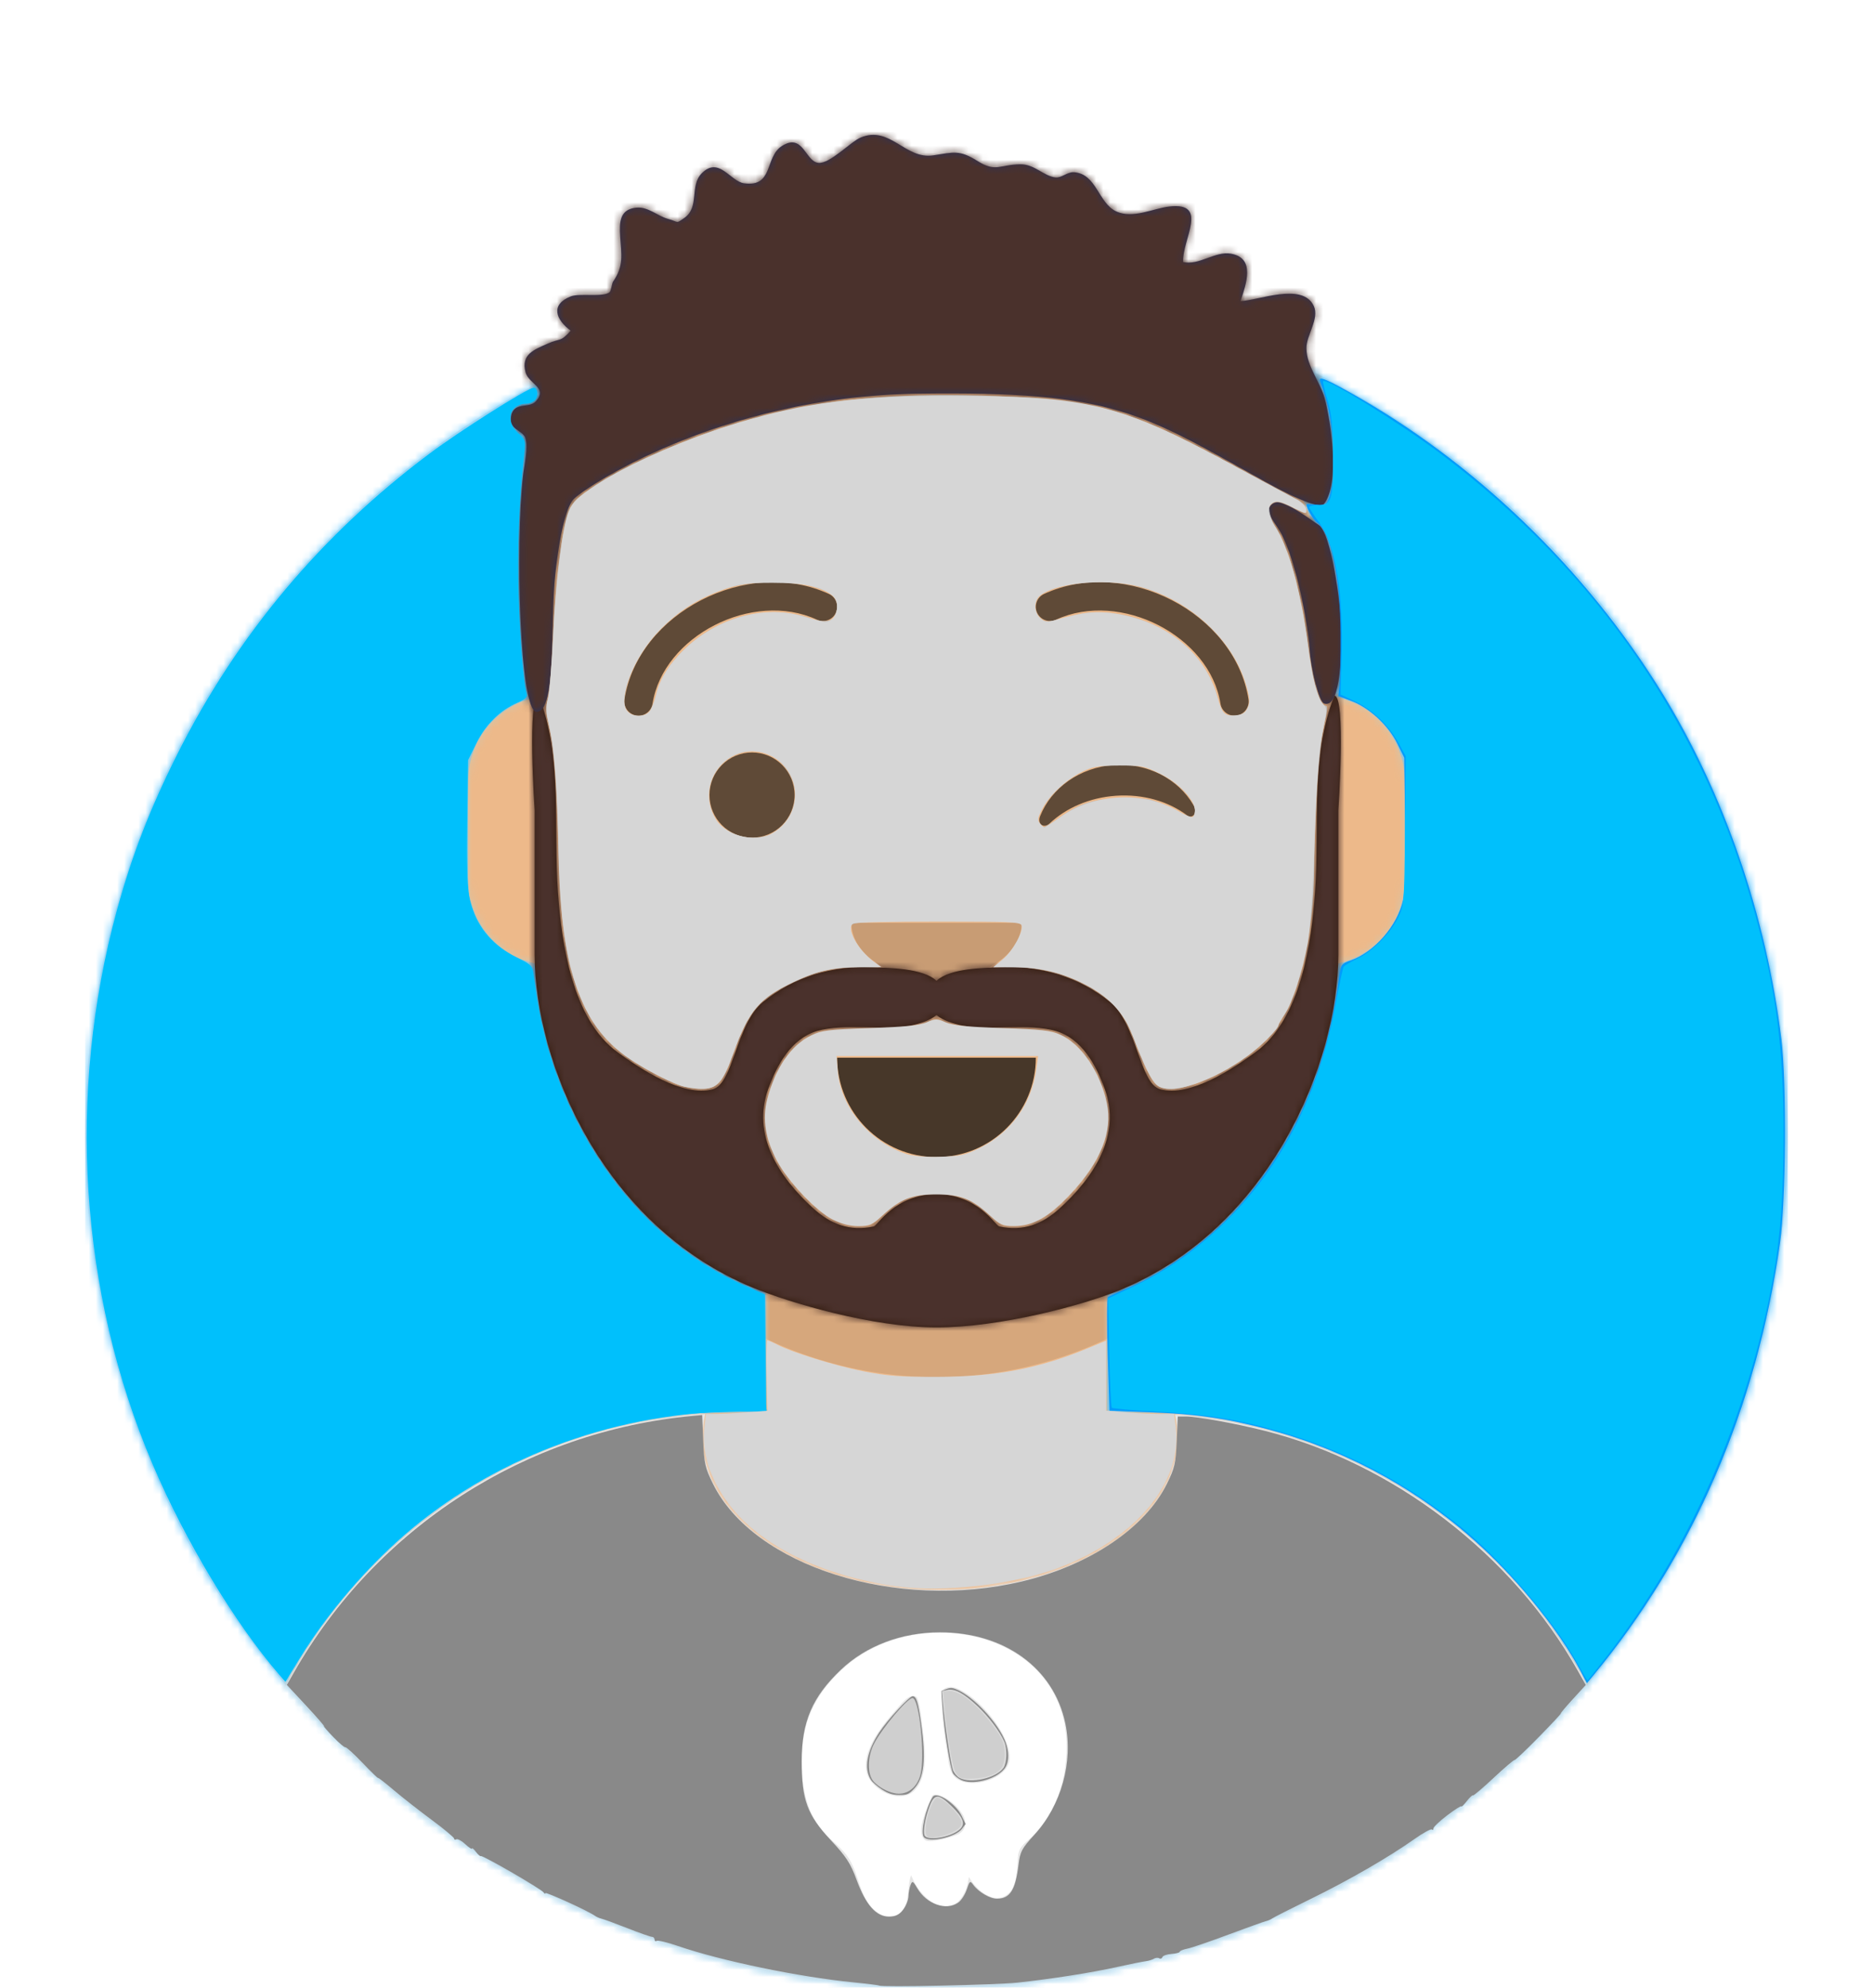 <?xml version="1.0" encoding="UTF-8" standalone="no"?>
<svg
   width="264px"
   height="280px"
   viewBox="0 0 264 280"
   version="1.1"
   id="svg13520"
   sodipodi:docname="Avatar_boy_2_blue.svg"
   inkscape:version="1.1.1 (3bf5ae0d25, 2021-09-20)"
   xmlns:inkscape="http://www.inkscape.org/namespaces/inkscape"
   xmlns:sodipodi="http://sodipodi.sourceforge.net/DTD/sodipodi-0.dtd"
   xmlns:xlink="http://www.w3.org/1999/xlink"
   xmlns="http://www.w3.org/2000/svg"
   xmlns:svg="http://www.w3.org/2000/svg">
  <sodipodi:namedview
     id="namedview13522"
     pagecolor="#ffffff"
     bordercolor="#666666"
     borderopacity="1.0"
     inkscape:pageshadow="2"
     inkscape:pageopacity="0.0"
     inkscape:pagecheckerboard="0"
     showgrid="false"
     inkscape:zoom="2.9846743"
     inkscape:cx="131.84018"
     inkscape:cy="149.59756"
     inkscape:window-width="1920"
     inkscape:window-height="1001"
     inkscape:window-x="-9"
     inkscape:window-y="-9"
     inkscape:window-maximized="1"
     inkscape:current-layer="svg13520" />
  <desc
     id="desc13419">Created with getavataaars.com</desc>
  <defs
     id="defs13424">
    <circle
       id="react-path-1"
       cx="120"
       cy="120"
       r="120" />
    <path
       d="M12,160 C12,226.274 65.726,280 132,280 C198.274,280 252,226.274 252,160 L264,160 L264,-1.42108547e-14 L-3.19744231e-14,-1.42108547e-14 L-3.19744231e-14,160 L12,160 Z"
       id="react-path-2" />
    <path
       d="M124,144.611 L124,163 L128,163 L128,163 C167.765,163 200,195.235 200,235 L200,244 L0,244 L0,235 C-4.86974701e-15,195.235 32.235,163 72,163 L72,163 L76,163 L76,144.611 C58.763,136.422 46.372,119.687 44.305,99.881 C38.48,99.058 34,94.052 34,88 L34,74 C34,68.054 38.325,63.118 44,62.166 L44,56 L44,56 C44,25.072 69.072,5.68137151e-15 100,0 L100,0 L100,0 C130.928,-5.68137151e-15 156,25.072 156,56 L156,62.166 C161.675,63.118 166,68.054 166,74 L166,88 C166,94.052 161.52,99.058 155.695,99.881 C153.628,119.687 141.237,136.422 124,144.611 Z"
       id="react-path-3" />
    <filter
       style="color-interpolation-filters:sRGB;"
       inkscape:label="Greyscale"
       id="filter15205"
       x="0"
       y="0.065"
       width="1"
       height="0.935">
      <feColorMatrix
         values="0.21 0.72 0.072 0 0 0.21 0.72 0.072 0 0 0.21 0.72 0.072 0 0 0 0 0 1 0 "
         id="feColorMatrix15203" />
    </filter>
  </defs>
  <g
     id="g13518"
     stroke="none"
     stroke-width="1"
     fill="none"
     fill-rule="evenodd"
     style="filter:url(#filter15205)">
    <g
       transform="translate(-825, -1100)"
       id="Avataaar/Circle">
      <g
         transform="translate(825, 1100)"
         id="g13515">
        <g
           id="Circle"
           stroke-width="1"
           fill-rule="evenodd"
           transform="translate(12, 40)">
          <mask
             id="react-mask-4"
             fill="white">
            <use
               xlink:href="#react-path-1"
               id="use13426" />
          </mask>
          <use
             id="Circle-Background"
             fill="#E6E6E6"
             xlink:href="#react-path-1" />
          <g
             id="Color/Palette/Blue-01"
             mask="url(#react-mask-4)"
             fill="#65C9FF">
            <rect
               id="🖍Color"
               x="0"
               y="0"
               width="240"
               height="240" />
          </g>
        </g>
        <mask
           id="react-mask-5"
           fill="white">
          <use
             xlink:href="#react-path-2"
             id="use13433" />
        </mask>
        <g
           id="Mask" />
        <g
           id="Avataaar"
           stroke-width="1"
           fill-rule="evenodd"
           mask="url(#react-mask-5)">
          <g
             id="Body"
             transform="translate(32, 36)">
            <mask
               id="react-mask-6"
               fill="white">
              <use
                 xlink:href="#react-path-3"
                 id="use13437" />
            </mask>
            <use
               fill="#D0C6AC"
               xlink:href="#react-path-3"
               id="use13440" />
            <g
               id="Skin/👶🏽-03-Brown"
               mask="url(#react-mask-6)"
               fill="#EDB98A">
              <g
                 transform="translate(0, 0)"
                 id="Color">
                <rect
                   x="0"
                   y="0"
                   width="264"
                   height="280"
                   id="rect13442" />
              </g>
            </g>
            <path
               d="M156,79 L156,102 C156,132.928 130.928,158 100,158 C69.072,158 44,132.928 44,102 L44,79 L44,94 C44,124.928 69.072,150 100,150 C130.928,150 156,124.928 156,94 L156,79 Z"
               id="Neck-Shadow"
               fill-opacity="0.1"
               fill="#000000"
               mask="url(#react-mask-6)" />
          </g>
          <g
             id="Clothing/Graphic-Shirt"
             transform="translate(0, 170)">
            <defs
               id="defs13449">
              <path
                 d="M165.624,29.268 C202.76,32.137 232,63.18 232,101.052 L232,110 L32,110 L32,101.052 C32,62.835 61.775,31.572 99.393,29.197 C99.134,30.274 99,31.377 99,32.5 C99,44.374 113.998,54 132.5,54 C151.002,54 166,44.374 166,32.5 C166,31.402 165.872,30.322 165.624,29.268 Z"
                 id="react-path-49" />
            </defs>
            <mask
               id="react-mask-50"
               fill="white">
              <use
                 xlink:href="#react-path-49"
                 id="use13451" />
            </mask>
            <use
               id="Clothes"
               fill="#E6E6E6"
               fill-rule="evenodd"
               xlink:href="#react-path-49" />
            <g
               id="Color/Palette/Gray-01"
               mask="url(#react-mask-50)"
               fill-rule="evenodd"
               fill="#E6E6E6">
              <rect
                 id="rect13455"
                 x="0"
                 y="0"
                 width="264"
                 height="110" />
            </g>
            <g
               id="Clothing/Graphic/Skull"
               mask="url(#react-mask-50)"
               fill-rule="evenodd"
               fill="#FFFFFF">
              <g
                 transform="translate(77, 58)"
                 id="Fill-49">
                <path
                   d="M65.282,19.929 C64.984,22.706 59.589,24.203 57.61,22.377 C56.698,21.535 56.683,19.803 56.482,18.675 C56.101,16.542 55.826,14.417 55.731,12.252 C55.673,10.927 55.325,9.867 56.775,9.67 C57.658,9.551 58.568,10.138 59.29,10.603 C61.737,12.176 65.62,16.741 65.282,19.929 M52.881,14.076 C53.166,16.901 54.201,21.815 51.946,24.181 C49.93,26.296 45.786,24.199 45.163,21.708 C44.39,18.619 47.438,14.927 49.308,12.839 C49.882,12.197 51.152,10.426 52.144,11.019 C52.526,11.246 52.837,13.63 52.881,14.076 M54.321,25.106 C54.968,23.583 61.234,28.125 58.274,30.285 C57.792,30.638 54.115,31.751 53.41,31.227 C51.925,30.124 53.841,26.263 54.321,25.106 M73.325,17.527 C72.882,2.051 53.065,-2.313 42.476,6.504 C38.427,9.876 36.113,14.004 36.007,19.283 C35.917,23.754 36.626,27.972 40.041,31.047 C41.522,32.38 42.5,33.196 43.286,35.017 C44.11,36.923 44.485,39.352 46.028,40.85 C46.879,41.675 48.118,42.342 49.294,41.809 C51.456,40.83 50.764,37.832 51.419,36.161 C53.456,41.129 58.63,42.714 59.569,36.41 C60.6,38.229 63.295,40.61 65.268,38.62 C66.081,37.8 66.203,36.471 66.341,35.393 C66.586,33.481 66.16,32.729 67.696,31.418 C71.735,27.968 73.469,22.746 73.325,17.527"
                   id="path13458" />
              </g>
            </g>
          </g>
          <g
             id="Face"
             transform="translate(76, 82)"
             fill="#000000">
            <g
               id="Mouth/Default"
               transform="translate(2, 52)"
               fill-opacity="0.7">
              <path
                 d="M40,15 C40,22.732 46.268,29 54,29 L54,29 C61.732,29 68,22.732 68,15"
                 id="Mouth" />
            </g>
            <g
               id="Nose/Default"
               transform="translate(28, 40)"
               fill-opacity="0.16">
              <path
                 d="M16,8 C16,12.418 21.373,16 28,16 L28,16 C34.627,16 40,12.418 40,8"
                 id="Nose" />
            </g>
            <g
               id="Eyes/Wink-😉"
               transform="translate(0, 8)"
               fill-opacity="0.6">
              <circle
                 id="Eye"
                 cx="30"
                 cy="22"
                 r="6" />
              <path
                 d="M70.412,24.205 C72.259,20.406 76.417,17.758 81.25,17.758 C86.066,17.758 90.211,20.387 92.068,24.165 C92.619,25.287 91.834,26.205 91.043,25.525 C88.592,23.417 85.111,22.101 81.25,22.101 C77.509,22.101 74.126,23.336 71.69,25.329 C70.799,26.058 69.872,25.316 70.412,24.205 Z"
                 id="Winky-Wink"
                 transform="translate(81.252, 21.758) rotate(-4) translate(-81.252, -21.758) " />
            </g>
            <g
               id="Eyebrow/Outline/Raised-Excited"
               fill-opacity="0.6">
              <g
                 id="I-Browse"
                 transform="translate(12, 0)">
                <path
                   d="M3.976,17.128 C5.471,7.605 18.059,1.109 27.164,5.301 C28.167,5.763 29.355,5.324 29.817,4.321 C30.279,3.318 29.84,2.13 28.836,1.668 C17.349,-3.622 1.936,4.332 0.024,16.507 C-0.147,17.599 0.599,18.622 1.69,18.794 C2.781,18.965 3.804,18.219 3.976,17.128 Z"
                   id="Eyebrow"
                   fill-rule="nonzero" />
                <path
                   d="M61.976,17.128 C63.471,7.605 76.059,1.109 85.164,5.301 C86.167,5.763 87.355,5.324 87.817,4.321 C88.279,3.318 87.84,2.13 86.836,1.668 C75.349,-3.622 59.936,4.332 58.024,16.507 C57.853,17.599 58.599,18.622 59.69,18.794 C60.781,18.965 61.804,18.219 61.976,17.128 Z"
                   id="path13471"
                   fill-rule="nonzero"
                   transform="translate(73, 9.41) scale(-1, 1) translate(-73, -9.41) " />
              </g>
            </g>
          </g>
          <g
             id="Top"
             stroke-width="1"
             fill-rule="evenodd">
            <defs
               id="defs13479">
              <rect
                 id="react-path-37"
                 x="0"
                 y="0"
                 width="264"
                 height="280" />
              <path
                 d="M65.18,77.737 C67.363,76.105 80.407,75.479 82.758,74.089 C83.492,73.655 84.061,73.216 84.5,72.78 C84.939,73.216 85.509,73.655 86.242,74.089 C88.593,75.479 101.637,76.105 103.82,77.737 C106.03,79.391 107.644,83.185 107.467,86.151 C107.255,89.71 103.361,98.203 93.672,99.181 C91.558,96.828 88.237,95.31 84.5,95.31 C80.763,95.31 77.442,96.828 75.328,99.181 C65.639,98.203 61.745,89.71 61.533,86.151 C61.357,83.185 62.97,79.391 65.18,77.737 M103.142,94.906 C103.143,94.906 103.145,94.905 103.146,94.905 C103.144,94.905 103.143,94.906 103.142,94.906 M65.845,94.901 C65.849,94.903 65.857,94.906 65.862,94.908 C65.857,94.906 65.851,94.903 65.845,94.901 M144.863,55.985 C144.474,50.03 143.278,44.152 142.234,38.286 C141.953,36.707 140.424,26 139.735,26 C139.502,35.109 138.702,44.08 137.67,53.139 C137.361,55.848 137.038,58.556 136.825,61.274 C136.654,63.47 136.96,66.122 136.428,68.246 C135.749,70.952 132.348,73.478 129.703,74.411 C123.103,76.737 117.598,67.108 111.961,64.291 C104.643,60.635 92.064,59.764 84.582,64.53 C76.936,59.764 64.357,60.635 57.039,64.291 C51.402,67.108 45.897,76.737 39.297,74.411 C36.652,73.478 33.25,70.952 32.572,68.246 C32.04,66.122 32.346,63.47 32.175,61.274 C31.962,58.556 31.639,55.848 31.33,53.139 C30.298,44.08 29.497,35.109 29.265,26 C28.576,26 27.047,36.707 26.766,38.286 C25.722,44.152 24.526,50.03 24.138,55.985 C23.739,62.105 24.215,68.167 25.47,74.163 C26.069,77.028 26.769,79.876 27.519,82.704 C28.353,85.847 27.199,91.966 27.572,95.192 C28.279,101.296 31.154,113.2 34.383,118.451 C35.944,120.989 37.773,122.574 39.816,124.619 C41.783,126.588 42.604,129.64 44.726,131.737 C48.682,135.645 54.446,137.971 60.366,138.543 C65.677,143.05 74.506,146 84.5,146 C94.495,146 103.323,143.05 108.635,138.543 C114.554,137.971 120.318,135.645 124.274,131.737 C126.396,129.64 127.217,126.588 129.184,124.619 C131.226,122.574 133.056,120.989 134.617,118.451 C137.846,113.2 140.721,101.296 141.428,95.192 C141.801,91.966 140.647,85.847 141.481,82.704 C142.232,79.876 142.931,77.028 143.531,74.163 C144.785,68.167 145.261,62.105 144.863,55.985 Z"
                 id="react-path-38" />
              <path
                 d="M185.832,73.929 C187.589,74.917 188.98,84.828 189.048,88.618 C189.09,90.956 189.127,99.874 186.654,99.103 C185.901,98.868 184.752,94.147 184.588,91.384 C184.425,88.621 182.855,79.22 180.447,74.895 C179.896,73.906 178.321,72.171 179.002,71.335 C179.846,70.298 180.666,70.9 181.697,71.315 C182.812,71.764 185.634,73.818 185.832,73.929 Z M186.637,70.957 C185.891,71.919 180.796,69.218 178.671,68.044 C160.826,58.184 157.362,55.049 129.246,55.458 C101.13,55.867 81.867,69.04 80.784,70.387 C80.03,71.325 79.068,73.828 78.276,80.801 C77.485,87.773 78.495,100.278 75.63,100.263 C73.192,100.25 72.661,76.477 73.714,67.046 C73.875,65.598 74.498,63.008 74.047,61.706 C73.653,60.568 71.725,60.571 72.033,58.675 C72.383,56.517 74.558,57.589 75.506,56.557 C77.301,54.603 74.532,54.14 74.073,52.431 C73.391,49.889 75.363,49.234 77.14,48.431 C79.106,47.544 78.85,48.323 80.446,46.585 C78.315,45.022 77.544,42.894 80.462,41.752 C81.702,41.267 84.927,41.909 85.898,41.18 C86.151,40.99 86.251,39.901 86.407,39.678 C87.958,37.459 87.576,35.853 87.418,33.362 C87.289,31.324 87.306,29.453 89.747,29.25 C91.375,29.114 92.699,30.444 94.158,30.836 C95.777,31.271 95.169,31.588 96.437,30.715 C98.663,29.182 97.148,26.194 98.913,24.412 C101.336,21.966 102.924,25.551 104.869,25.822 C109.091,26.41 107.736,22.122 110.236,20.55 C113.224,18.674 113.513,22.801 115.379,22.948 C116.996,23.075 119.908,19.955 121.317,19.373 C125.5,17.647 127.572,22.504 131.554,21.884 C134.443,21.435 135.223,21.068 137.831,22.712 C140.362,24.307 140.963,23.166 143.829,23.144 C145.854,23.128 147.094,24.82 148.788,24.997 C149.632,25.085 150.441,24.205 151.348,24.26 C154.585,24.457 154.79,28.643 157.362,29.796 C159.712,30.849 162.474,29.369 164.807,29.095 C170.497,28.428 166.6,33.743 166.761,36.915 C168.994,37.436 171.262,35.351 173.485,35.735 C176.987,36.339 175.665,39.968 174.853,42.414 C177.28,42.371 183.613,39.678 185.185,43.122 C185.995,44.898 184.107,47.269 184.138,49.074 C184.181,51.616 186.049,53.719 186.709,56.124 C187.601,59.371 188.872,68.074 186.637,70.957 Z"
                 id="react-path-39" />
            </defs>
            <mask
               id="react-mask-36"
               fill="white">
              <use
                 xlink:href="#react-path-37"
                 id="use13481" />
            </mask>
            <g
               id="g13484" />
            <g
               id="Top/Short-Hair/Dreads-01"
               mask="url(#react-mask-36)">
              <g
                 transform="translate(-1, 0)"
                 id="g13510">
                <g
                   id="Facial-Hair/Beard-Light"
                   transform="translate(49, 72)">
                  <defs
                     id="defs13487">
                    <path
                       d="M101.428,98.169 C98.915,100.463 96.237,101.494 92.853,100.773 C92.271,100.649 89.896,96.235 84,96.235 C78.103,96.235 75.729,100.649 75.147,100.773 C71.762,101.494 69.085,100.463 66.571,98.169 C61.846,93.856 57.917,87.908 60.278,81.419 C61.508,78.037 63.51,74.324 67.151,73.246 C71.038,72.096 76.497,73.244 80.415,72.458 C81.684,72.204 83.071,71.751 84,71 C84.929,71.751 86.316,72.204 87.585,72.458 C91.503,73.244 96.961,72.096 100.849,73.246 C104.49,74.324 106.491,78.037 107.722,81.419 C110.083,87.908 106.154,93.856 101.428,98.169 M140.081,26 C136.671,34.4 137.988,44.858 137.357,53.676 C136.844,60.843 135.337,71.586 128.973,76.215 C125.718,78.582 119.794,82.56 115.542,81.45 C112.615,80.686 112.302,72.29 108.455,69.147 C104.092,65.582 98.643,64.016 93.149,64.258 C90.779,64.362 85.984,64.337 84,66.16 C82.016,64.337 77.222,64.362 74.851,64.258 C69.357,64.016 63.908,65.582 59.545,69.147 C55.698,72.29 55.386,80.686 52.458,81.45 C48.206,82.56 42.282,78.582 39.027,76.215 C32.662,71.586 31.156,60.843 30.643,53.676 C30.012,44.858 31.329,34.4 27.919,26 C26.26,26 27.354,42.129 27.354,42.129 L27.354,62.485 C27.386,77.773 36.935,100.655 58.108,109.393 C63.286,111.53 75.015,115 84,115 C92.985,115 104.714,111.86 109.892,109.723 C131.065,100.986 140.614,77.773 140.646,62.485 L140.646,42.129 C140.646,42.129 141.74,26 140.081,26"
                       id="react-path-46" />
                  </defs>
                  <mask
                     id="react-mask-45"
                     fill="white">
                    <use
                       xlink:href="#react-path-46"
                       id="use13489" />
                  </mask>
                  <use
                     id="Lite-Beard"
                     fill="#331B0C"
                     fill-rule="evenodd"
                     xlink:href="#react-path-46" />
                  <g
                     id="Color/Hair/Brown"
                     mask="url(#react-mask-45)"
                     fill="#4A312C">
                    <g
                       transform="translate(-32, 0)"
                       id="g13495">
                      <rect
                         x="0"
                         y="0"
                         width="264"
                         height="244"
                         id="rect13493" />
                    </g>
                  </g>
                </g>
                <g
                   id="Hair"
                   stroke-width="1"
                   fill-rule="evenodd"
                   transform="translate(1, 0)">
                  <mask
                     id="react-mask-35"
                     fill="white">
                    <use
                       xlink:href="#react-path-39"
                       id="use13499" />
                  </mask>
                  <use
                     id="Dreads-With-Cut"
                     fill="#2E3257"
                     xlink:href="#react-path-39" />
                  <g
                     id="g13507"
                     mask="url(#react-mask-35)"
                     fill="#4A312C">
                    <g
                       transform="translate(0, 0) "
                       id="g13505">
                      <rect
                         x="0"
                         y="0"
                         width="264"
                         height="280"
                         id="rect13503" />
                    </g>
                  </g>
                </g>
              </g>
            </g>
          </g>
        </g>
      </g>
    </g>
  </g>
  <path
     style="fill:#009cfc;fill-opacity:1;stroke-width:0.358"
     d="m 222.784,235.415 c -2.455,-4.667 -7.008,-10.61 -11.842,-15.459 -8.904,-8.931 -20.069,-15.385 -32.178,-18.598 -5.862,-1.556 -10.085,-2.17 -16.627,-2.419 l -5.756,-0.219 -0.237,-7.883 c -0.13,-4.336 -0.115,-7.984 0.034,-8.108 0.149,-0.124 1.372,-0.68 2.717,-1.237 5.496,-2.274 12.077,-7.185 16.308,-12.169 7.564,-8.909 11.84,-18.861 13.508,-31.434 0.272,-2.051 0.32,-2.125 1.676,-2.593 3.303,-1.14 6.595,-4.914 7.373,-8.454 0.268,-1.217 0.368,-5.017 0.29,-10.98 l -0.119,-9.119 -1.001,-2.039 c -1.235,-2.516 -3.935,-5.013 -6.437,-5.955 l -1.859,-0.7 0.179,-1.553 c 0.098,-0.854 0.163,-4.128 0.144,-7.275 -0.049,-8.058 -1.376,-14.267 -3.344,-15.645 -0.539,-0.377 -1.449,-1.971 -1.449,-2.536 0,-0.042 0.623,-0.016 1.384,0.056 1.292,0.123 1.412,0.052 1.805,-1.063 1.241,-3.518 0.623,-11.695 -1.218,-16.125 -0.409,-0.983 0.266,-0.772 3.839,1.203 17.679,9.774 33.505,24.954 44.322,42.513 8.746,14.198 14.695,31.483 16.798,48.812 0.739,6.092 0.631,22.784 -0.186,28.608 -3.254,23.206 -12.288,44.105 -26.401,61.073 l -0.829,0.996 z"
     id="path15645" />
  <path
     style="fill:#00c0fc;fill-opacity:1;stroke-width:0.358"
     d="m 39.294,235.846 c -6.194,-7.165 -13.257,-18.909 -17.802,-29.6 -10.295,-24.219 -12.091,-52.182 -5.011,-78.047 2.117,-7.735 4.681,-14.35 8.523,-21.992 8.449,-16.805 20.314,-30.93 35.549,-42.319 4.193,-3.135 13.487,-9.028 14.61,-9.264 0.599,-0.126 0.795,1.09 0.276,1.715 -0.237,0.286 -0.778,0.519 -1.202,0.519 -2.383,0 -3.118,2.425 -1.242,4.097 1.072,0.955 1.109,1.081 0.89,3.009 -0.699,6.166 -0.986,13.47 -0.782,19.893 0.21,6.628 0.68,12.357 1.136,13.859 0.144,0.475 -0.185,0.792 -1.354,1.302 -2.441,1.066 -4.431,3.036 -5.731,5.675 l -1.177,2.39 -0.117,9.063 c -0.107,8.339 -0.058,9.258 0.624,11.5 0.963,3.17 3.119,5.635 6.295,7.199 2.239,1.102 2.29,1.159 2.493,2.782 0.577,4.611 1.424,8.491 2.674,12.244 4.786,14.369 14.535,25.686 26.813,31.125 l 3.057,1.354 0.096,8.237 0.096,8.237 h -3.545 c -16.933,0 -33.835,6.038 -46.52,16.618 -5.903,4.924 -11.689,11.632 -15.72,18.225 l -1.993,3.261 z"
     id="path15684" />
  <path
     style="fill:#00c0fc;fill-opacity:1;stroke-width:0.358"
     d="m 222.248,234.155 c -3.323,-5.945 -10.626,-14.444 -16.412,-19.101 -7.951,-6.4 -16.339,-10.782 -25.873,-13.518 -5.705,-1.637 -9.948,-2.307 -17.045,-2.689 -3.296,-0.178 -6.088,-0.418 -6.204,-0.533 -0.116,-0.116 -0.279,-3.629 -0.364,-7.806 l -0.153,-7.596 3.919,-1.85 c 2.368,-1.118 5.331,-2.914 7.488,-4.538 10.924,-8.229 17.9,-20.062 20.659,-35.042 0.502,-2.726 1.005,-5.104 1.117,-5.286 0.112,-0.182 0.956,-0.682 1.875,-1.112 2.154,-1.008 4.684,-3.543 5.798,-5.811 0.864,-1.758 0.88,-1.965 0.983,-12.261 l 0.105,-10.473 -0.999,-1.836 c -1.366,-2.51 -3.693,-4.744 -6.142,-5.895 l -2.047,-0.962 0.148,-5.028 c 0.275,-9.358 -0.851,-16.14 -3.2,-19.266 -0.758,-1.009 -1.379,-1.96 -1.379,-2.113 0,-0.153 0.558,-0.278 1.239,-0.278 1.938,0 2.164,-0.746 2.12,-6.973 -0.031,-4.306 -0.184,-5.857 -0.78,-7.862 -0.408,-1.374 -0.681,-2.559 -0.606,-2.634 0.484,-0.484 10.909,5.957 16.679,10.304 22.099,16.65 37.153,38.739 44.253,64.936 2.971,10.96 3.962,18.656 3.957,30.735 -0.003,8.715 -0.413,14.438 -1.448,20.204 -3.533,19.682 -11.768,38.423 -23.529,53.55 -1.414,1.819 -2.607,3.304 -2.65,3.3 -0.043,-0.005 -0.722,-1.16 -1.509,-2.567 z"
     id="path15760" />
  <path
     style="fill:#00c0fc;fill-opacity:1;stroke-width:0.358"
     d="M 37.483,233.21 C 25.431,217.681 17.058,198.467 13.989,179.303 c -1.102,-6.886 -1.473,-11.735 -1.473,-19.278 0,-17.106 3.204,-32.622 9.848,-47.688 8.065,-18.29 19.876,-33.645 35.388,-46.007 4.182,-3.333 12.956,-9.212 16.277,-10.905 l 1.48,-0.755 -0.117,0.816 c -0.087,0.605 -0.533,0.96 -1.726,1.372 -1.465,0.506 -1.619,0.671 -1.717,1.838 -0.082,0.974 0.126,1.56 0.865,2.438 l 0.973,1.156 -0.418,5.599 c -0.682,9.13 -0.458,22.138 0.497,28.843 0.2,1.402 0.171,1.447 -1.423,2.282 -2.046,1.071 -4.517,3.691 -5.719,6.062 l -0.924,1.824 v 9.423 c 0,10.399 0.188,11.67 2.163,14.652 0.67,1.011 1.977,2.235 3.316,3.104 3.892,2.526 3.712,2.319 3.981,4.565 1.498,12.473 7.136,24.24 15.736,32.84 4.352,4.351 7.878,6.87 13.156,9.398 l 3.487,1.67 0.004,6.796 c 0.002,3.738 0.1,7.377 0.218,8.088 l 0.214,1.292 -6.386,0.195 c -7.222,0.22 -12.08,0.991 -18.484,2.932 -17.451,5.289 -31.183,15.885 -41.101,31.714 l -1.939,3.095 -2.679,-3.453 z"
     id="path15799" />
  <path
     style="fill:#bfbfbf;fill-opacity:1;stroke-width:0.358"
     d="m 95.826,152.894 c -1.99,-0.733 -5,-2.326 -7.142,-3.778 -2.829,-1.918 -4.913,-4.342 -6.255,-7.274 -2.627,-5.739 -3.352,-10.311 -3.754,-23.656 -0.294,-9.764 -0.611,-13.368 -1.483,-16.848 -0.26,-1.039 -0.251,-1.88 0.03,-2.861 0.219,-0.764 0.56,-4.93 0.758,-9.257 0.393,-8.585 1.352,-15.491 2.451,-17.644 1.863,-3.652 15.94,-10.241 28.421,-13.303 9.034,-2.216 19.033,-2.987 31.864,-2.457 14.22,0.588 19.005,2.015 33.614,10.025 3.737,2.049 7.403,4.004 8.146,4.344 1.248,0.571 2.017,1.481 1.602,1.896 -0.095,0.095 -1.028,-0.256 -2.072,-0.78 -3.223,-1.619 -4.022,-0.23 -2.002,3.479 0.683,1.255 1.565,3.276 1.958,4.492 0.79,2.441 2.037,8.497 2.378,11.557 0.529,4.737 1.646,8.582 2.494,8.582 0.34,0 0.286,0.669 -0.225,2.771 -0.698,2.873 -1.345,12.193 -1.364,19.65 -0.026,10.189 -2.187,18.781 -5.972,23.744 -2.542,3.333 -10.663,7.832 -14.138,7.832 -2.146,0 -2.871,-0.884 -4.808,-5.863 -1.443,-3.709 -1.941,-4.581 -3.496,-6.122 -3.253,-3.224 -8.486,-5.165 -13.947,-5.175 l -2.836,-0.005 1.448,-1.24 c 1.513,-1.295 2.614,-3.167 2.614,-4.446 0,-0.748 -0.048,-0.751 -12.158,-0.751 -13.491,0 -12.686,-0.166 -11.614,2.398 0.299,0.716 1.211,1.918 2.026,2.671 l 1.482,1.368 h -2.724 c -3.697,0 -5.989,0.527 -9.375,2.156 -4.969,2.391 -6.228,3.925 -8.575,10.448 -1.339,3.722 -2.154,4.568 -4.371,4.535 -0.944,-0.014 -2.284,-0.234 -2.978,-0.49 z m 13.13,-35.479 c 1.389,-0.659 2.784,-2.568 3.14,-4.295 0.512,-2.483 -1.259,-5.794 -3.626,-6.784 -5.012,-2.094 -10.126,2.828 -8.194,7.887 0.326,0.853 0.868,1.8 1.206,2.106 1.899,1.718 5.146,2.19 7.474,1.085 z m 40.403,-2.251 c 2.921,-2.092 5.005,-2.7 9.255,-2.7 3.433,0 3.717,0.06 6.308,1.341 1.492,0.738 2.892,1.341 3.11,1.341 0.218,0 0.397,-0.49 0.397,-1.09 0,-1.388 -2.62,-4.094 -5.185,-5.354 -1.534,-0.754 -2.295,-0.879 -5.364,-0.882 -3.189,-0.004 -3.795,0.103 -5.594,0.987 -3.109,1.527 -6.502,5.661 -5.911,7.201 0.326,0.848 0.813,0.711 2.984,-0.844 z M 91.507,100.353 c 0.224,-0.27 0.66,-1.356 0.968,-2.414 0.811,-2.779 1.974,-4.596 4.345,-6.787 4.815,-4.45 11.65,-6.05 17.352,-4.062 2.093,0.73 3.387,0.472 3.69,-0.735 0.56,-2.231 -0.426,-3.072 -4.816,-4.105 -2.565,-0.604 -7.807,-0.279 -10.773,0.668 -5.459,1.742 -10.367,5.814 -12.702,10.538 -1.467,2.968 -2.006,5.933 -1.246,6.849 0.558,0.673 2.637,0.704 3.182,0.048 z m 84.271,-0.381 c 0.523,-0.798 0.523,-1.06 0.002,-3.091 -0.835,-3.26 -2.213,-5.559 -5.037,-8.402 -4.469,-4.499 -10.664,-6.875 -16.935,-6.495 -3.192,0.194 -6.197,1.005 -7.282,1.966 -0.833,0.738 -0.795,2.326 0.075,3.113 0.761,0.689 1.327,0.647 4.663,-0.345 3.884,-1.156 9.544,-0.105 13.472,2.5 3.623,2.403 5.923,5.441 6.909,9.129 0.565,2.113 0.928,2.497 2.361,2.497 0.877,0 1.353,-0.235 1.771,-0.872 z"
     id="path15951" />
  <path
     style="fill:#d6d6d6;fill-opacity:1;stroke-width:0.358"
     d="m 126.411,223.471 c -10.479,-1.445 -19.267,-5.737 -23.654,-11.552 -2.719,-3.605 -3.889,-7.301 -3.459,-10.933 l 0.214,-1.804 1.47,-0.002 c 0.808,-0.001 2.757,-0.102 4.331,-0.224 l 2.861,-0.222 -0.116,-4.961 c -0.064,-2.728 -0.016,-4.961 0.107,-4.961 0.123,0 0.739,0.267 1.368,0.593 2.155,1.116 8.096,2.958 12.13,3.761 3.272,0.651 5.216,0.802 10.292,0.795 8.356,-0.011 14.433,-1.158 21.367,-4.033 l 2.593,-1.075 v 4.934 4.934 l 2.736,0.231 c 1.505,0.127 3.659,0.231 4.786,0.231 h 2.05 l 0.231,1.877 c 0.973,7.899 -5.794,15.884 -16.895,19.935 -6.254,2.283 -16.004,3.36 -22.411,2.476 z"
     id="path16512" />
  <path
     style="fill:#d6d6d6;fill-opacity:1;stroke-width:0.358"
     d="m 95.826,152.894 c -1.99,-0.733 -5,-2.326 -7.142,-3.778 -7.011,-4.754 -9.777,-13.031 -9.976,-29.857 -0.089,-7.5 -0.568,-13.711 -1.308,-16.968 -0.441,-1.937 -0.478,-2.77 -0.171,-3.839 0.215,-0.75 0.552,-4.824 0.748,-9.053 0.351,-7.579 1.339,-15.422 2.193,-17.402 0.578,-1.342 1.241,-1.969 3.935,-3.722 4.549,-2.962 12.915,-6.627 19.899,-8.717 9.575,-2.866 16.915,-3.795 29.907,-3.784 19.628,0.015 23.839,1.056 40.24,9.938 3.835,2.077 7.617,4.116 8.404,4.53 0.865,0.455 1.473,1.051 1.539,1.506 0.105,0.727 0.038,0.718 -1.914,-0.267 -1.562,-0.788 -2.177,-0.937 -2.701,-0.657 -0.938,0.502 -0.849,1.71 0.247,3.322 1.85,2.723 3.674,9.253 4.61,16.506 0.629,4.877 1.363,7.741 2.195,8.574 0.522,0.522 0.523,0.812 0.01,3.361 -0.703,3.489 -0.896,6.112 -1.306,17.746 -0.193,5.487 -0.564,10.617 -0.904,12.516 -0.712,3.977 -2.159,8.437 -3.266,10.067 -0.459,0.676 -0.84,1.342 -0.847,1.481 -0.028,0.527 -2.39,2.897 -4.28,4.294 -5.086,3.759 -11.175,5.719 -12.905,4.153 -0.79,-0.715 -1.742,-2.662 -3.394,-6.943 -1.289,-3.34 -3.346,-5.519 -6.899,-7.308 -3.212,-1.618 -6.235,-2.335 -9.871,-2.342 l -2.853,-0.005 1.301,-1.072 c 1.429,-1.178 2.984,-4.001 2.663,-4.835 -0.173,-0.452 -1.883,-0.528 -11.747,-0.524 -6.349,0.003 -11.743,0.132 -11.986,0.286 -1.008,0.64 0.61,3.659 2.842,5.306 l 1.137,0.839 h -2.913 c -3.712,0 -6.071,0.502 -9.206,1.96 -5.057,2.351 -6.564,4.111 -8.747,10.212 -1.468,4.103 -2.291,5.001 -4.557,4.968 -0.944,-0.014 -2.284,-0.234 -2.978,-0.49 z m 12.812,-35.391 c 4.604,-2.405 4.564,-8.877 -0.068,-11.075 -5.511,-2.615 -10.907,3.719 -7.663,8.996 1.385,2.253 5.354,3.32 7.731,2.079 z m 40.754,-2.363 c 4.758,-3.407 11.772,-3.764 16.739,-0.853 1.873,1.098 2.298,1.082 2.298,-0.087 0,-1.534 -2.209,-3.87 -4.92,-5.204 -2.216,-1.09 -2.657,-1.179 -5.802,-1.163 -2.8,0.014 -3.703,0.163 -5.09,0.838 -2.313,1.127 -4.636,3.249 -5.652,5.166 -0.717,1.351 -0.776,1.69 -0.377,2.171 0.26,0.313 0.546,0.569 0.635,0.569 0.089,0 1.065,-0.647 2.169,-1.437 z M 91.681,100.038 c 0.28,-0.443 0.625,-1.368 0.767,-2.056 0.396,-1.927 1.505,-3.862 3.332,-5.817 4.624,-4.948 11.668,-7.088 17.501,-5.316 1.382,0.42 2.758,0.763 3.058,0.763 1.51,0 2.249,-2.593 1.043,-3.662 -1.446,-1.281 -4.068,-1.852 -8.493,-1.849 -3.727,0.003 -4.636,0.127 -6.914,0.944 -3.642,1.307 -6.213,2.928 -8.877,5.601 -3.757,3.768 -6.225,9.978 -4.608,11.594 0.882,0.882 2.573,0.776 3.191,-0.201 z m 84.152,-0.288 c 0.348,-0.73 0.335,-1.295 -0.066,-2.814 -1.661,-6.298 -7.314,-11.858 -14.311,-14.075 -4.694,-1.487 -12.637,-0.904 -14.93,1.096 -0.844,0.736 -0.791,2.32 0.105,3.131 0.649,0.587 0.899,0.612 2.235,0.223 3.716,-1.084 5.878,-1.287 8.688,-0.814 7.11,1.195 12.441,5.675 14.091,11.844 0.584,2.183 0.964,2.557 2.472,2.43 0.962,-0.081 1.388,-0.334 1.715,-1.021 z"
     id="path16625" />
  <path
     style="fill:#d6d6d6;fill-opacity:1;stroke-width:0.358"
     d="m 117.373,171.799 c -2.299,-1.145 -6.319,-5.373 -7.845,-8.247 -1.651,-3.112 -2.102,-5.901 -1.398,-8.649 1.137,-4.436 3.349,-7.66 6.208,-9.044 1.471,-0.712 2.425,-0.831 8.298,-1.032 4.946,-0.17 6.977,-0.376 7.977,-0.81 1.24,-0.539 1.442,-0.539 2.682,0.003 1.005,0.439 3.001,0.641 7.957,0.807 5.572,0.186 6.87,0.336 8.225,0.948 2.943,1.33 5.623,5.279 6.536,9.635 0.839,4.001 -0.867,8.274 -5.106,12.784 -3.08,3.278 -5.277,4.519 -8.006,4.524 -1.539,0.003 -1.93,-0.164 -3.272,-1.401 -2.64,-2.434 -4.204,-3.056 -7.675,-3.056 -3.471,0 -5.034,0.623 -7.675,3.056 -1.345,1.24 -1.732,1.405 -3.291,1.405 -1.182,0 -2.379,-0.305 -3.615,-0.921 z m 20.753,-10.096 c 4.368,-2.15 7.286,-6.215 7.944,-11.065 l 0.255,-1.877 h -14.202 -14.202 l 0.151,2.056 c 0.375,5.094 4.458,10.043 9.692,11.749 0.951,0.31 2.708,0.454 4.762,0.391 2.83,-0.087 3.561,-0.25 5.6,-1.254 z"
     id="path16664" />
  <path
     style="fill:#898989;fill-opacity:1;stroke-width:0.358"
     d="m 123.919,279.713 c -0.059,-0.059 -1.695,-0.265 -3.636,-0.456 -7.699,-0.759 -18.614,-3.022 -24.759,-5.133 -1.45,-0.498 -2.778,-0.819 -2.95,-0.712 -0.172,0.107 -0.313,0.023 -0.313,-0.185 0,-0.208 -0.162,-0.379 -0.36,-0.379 -0.198,0 -1.767,-0.553 -3.487,-1.229 -1.72,-0.676 -3.362,-1.279 -3.649,-1.341 -0.287,-0.062 -0.69,-0.238 -0.894,-0.391 -0.822,-0.617 -6.988,-3.435 -6.993,-3.196 -0.003,0.141 -0.124,0.088 -0.268,-0.118 -0.335,-0.477 -8.583,-5.248 -8.818,-5.1 -0.097,0.061 -0.419,-0.211 -0.716,-0.605 -0.297,-0.393 -0.546,-0.602 -0.552,-0.464 -0.006,0.138 -0.434,-0.14 -0.95,-0.619 -0.516,-0.479 -1.08,-0.783 -1.252,-0.677 -0.172,0.106 -0.313,0.059 -0.313,-0.105 0,-0.164 -1.408,-1.337 -3.129,-2.607 -1.721,-1.27 -4.135,-3.161 -5.364,-4.202 -1.229,-1.041 -2.235,-1.823 -2.235,-1.737 0,0.086 -0.987,-0.871 -2.194,-2.128 -1.207,-1.257 -2.293,-2.244 -2.414,-2.195 -0.121,0.049 -0.885,-0.598 -1.698,-1.439 -0.813,-0.841 -1.402,-1.529 -1.31,-1.529 0.092,0 -1.048,-1.308 -2.533,-2.907 l -2.701,-2.907 0.941,-1.652 c 11.701,-20.544 32.739,-34.088 56.302,-36.246 l 1.303,-0.119 0.141,3.589 c 0.126,3.218 0.268,3.848 1.374,6.092 5.73,11.624 25.873,17.985 43.572,13.757 9.551,-2.281 17.343,-7.532 20.415,-13.757 1.096,-2.221 1.252,-2.896 1.382,-5.99 l 0.146,-3.487 1.121,0.001 c 1.622,0.002 6.999,0.975 11.133,2.016 18.121,4.561 34.891,17.404 44.123,33.791 l 1.135,2.015 -1.835,2.008 c -1.009,1.104 -1.768,2.008 -1.685,2.008 0.082,0 -1.31,1.489 -3.093,3.309 -1.783,1.82 -3.327,3.282 -3.429,3.248 -0.103,-0.034 -1.433,1.102 -2.956,2.525 -1.523,1.423 -2.829,2.528 -2.901,2.455 -0.072,-0.072 -0.472,0.301 -0.888,0.829 -0.416,0.529 -0.756,0.854 -0.756,0.722 0,-0.131 -0.885,0.43 -1.967,1.246 -1.082,0.817 -1.967,1.653 -1.967,1.859 0,0.206 -0.101,0.273 -0.224,0.15 -0.123,-0.123 -1.209,0.472 -2.414,1.323 -3.672,2.595 -9.282,5.834 -14.628,8.447 -2.796,1.367 -5.251,2.607 -5.456,2.757 -0.204,0.15 -0.607,0.325 -0.894,0.388 -0.287,0.064 -2.65,0.912 -5.251,1.884 -2.601,0.973 -5.216,1.866 -5.811,1.985 -0.595,0.119 -1.082,0.317 -1.083,0.44 -3.5e-4,0.123 -0.522,0.26 -1.16,0.305 -0.637,0.045 -1.214,0.247 -1.281,0.449 -0.067,0.202 -0.27,0.276 -0.45,0.165 -0.18,-0.111 -0.521,-0.082 -0.759,0.065 -0.238,0.147 -0.761,0.305 -1.162,0.351 -0.402,0.046 -2.179,0.406 -3.949,0.799 -3.724,0.827 -9.268,1.697 -14.125,2.216 -3.081,0.329 -19.22,0.671 -19.478,0.413 z m 3.36,-10.668 c 0.408,-0.518 0.752,-1.363 0.766,-1.877 0.014,-0.514 0.147,-1.248 0.297,-1.629 0.246,-0.627 0.338,-0.582 0.958,0.472 1.316,2.236 4.071,3.196 5.765,2.01 0.422,-0.296 0.962,-1.128 1.201,-1.851 0.402,-1.217 0.469,-1.265 0.916,-0.653 0.746,1.021 2.366,1.965 3.354,1.955 1.83,-0.018 2.586,-1.21 3.022,-4.76 0.232,-1.888 0.45,-2.302 2.23,-4.238 3.805,-4.139 5.509,-10.283 4.362,-15.733 -1.631,-7.756 -8.583,-12.791 -17.66,-12.791 -5.414,0 -10.432,1.898 -13.988,5.29 -4.027,3.841 -5.501,7.294 -5.501,12.889 0,5.425 0.784,7.552 4.085,11.082 2.201,2.354 2.791,3.258 3.651,5.602 1.289,3.513 2.746,5.179 4.529,5.179 0.949,0 1.461,-0.24 2.014,-0.942 z"
     id="path16703" />
  <path
     style="fill:#898989;fill-opacity:1;stroke-width:0.253"
     d="m 124.347,252.118 c -0.644,-0.408 -1.354,-1.022 -1.578,-1.364 -1.036,-1.581 -0.614,-4.001 1.169,-6.716 1.173,-1.786 4.222,-5.085 4.699,-5.085 0.521,0 0.781,0.82 1.19,3.754 0.724,5.191 0.449,7.754 -0.996,9.287 -0.716,0.759 -0.971,0.866 -2.065,0.866 -0.947,0 -1.531,-0.179 -2.419,-0.743 z"
     id="path16970" />
  <path
     style="fill:#898989;fill-opacity:1;stroke-width:0.253"
     d="m 135.403,250.719 c -0.42,-0.216 -0.903,-0.618 -1.075,-0.893 -0.393,-0.63 -1.238,-5.918 -1.464,-9.161 l -0.171,-2.46 0.725,-0.277 c 0.592,-0.226 0.911,-0.186 1.736,0.214 2.191,1.064 5.188,4.246 6.358,6.753 0.761,1.63 0.788,3.354 0.066,4.272 -1.208,1.535 -4.567,2.379 -6.175,1.552 z"
     id="path17009" />
  <path
     style="fill:#898989;fill-opacity:1;stroke-width:0.253"
     d="m 130.22,258.799 c -0.517,-0.623 0.248,-4.107 1.241,-5.657 0.547,-0.854 3.236,0.899 4.092,2.668 l 0.552,1.139 -0.502,0.673 c -0.892,1.195 -4.681,2.023 -5.383,1.177 z"
     id="path17048" />
  <path
     style="fill:#898989;fill-opacity:1;stroke-width:0.253"
     d="m 135.238,250.451 c -0.371,-0.202 -0.795,-0.738 -0.942,-1.191 -0.326,-1.007 -0.952,-4.993 -1.162,-7.399 -0.085,-0.974 -0.214,-2.186 -0.286,-2.694 -0.123,-0.864 -0.082,-0.935 0.633,-1.092 1.178,-0.259 2.449,0.485 4.717,2.76 2.462,2.469 3.657,4.554 3.657,6.379 0,1.573 -0.477,2.252 -2.119,3.017 -1.487,0.692 -3.452,0.789 -4.498,0.221 z"
     id="path17087" />
  <path
     style="fill:#898989;fill-opacity:1;stroke-width:0.253"
     d="m 125.984,252.595 c -1.19,-0.255 -2.76,-1.373 -3.244,-2.308 -0.557,-1.077 -0.348,-3.028 0.505,-4.712 1.035,-2.042 4.681,-6.368 5.367,-6.368 0.964,0 1.814,8.36 1.105,10.873 -0.535,1.897 -2.003,2.887 -3.734,2.515 z"
     id="path17126" />
  <path
     style="fill:#dbdbdb;fill-opacity:1;stroke-width:0.253"
     d="m 130.309,258.536 c -0.226,-0.59 0.081,-2.392 0.681,-3.996 0.709,-1.895 1.271,-1.913 3.139,-0.099 1.731,1.681 2.01,2.586 1.036,3.362 -1.35,1.076 -4.539,1.557 -4.856,0.733 z"
     id="path17165" />
  <path
     style="fill:#dbdbdb;fill-opacity:1;stroke-width:0.253"
     d="m 135.244,250.454 c -0.368,-0.2 -0.794,-0.724 -0.948,-1.164 -0.306,-0.878 -1.164,-6.688 -1.384,-9.371 l -0.138,-1.689 0.736,-0.162 c 1.041,-0.229 2.313,0.447 4.245,2.254 1.581,1.479 3.17,3.584 3.794,5.027 0.44,1.016 0.383,2.99 -0.107,3.689 -1.017,1.452 -4.618,2.274 -6.198,1.416 z"
     id="path17241" />
  <path
     style="fill:#cfcfcf;fill-opacity:1;stroke-width:0.253"
     d="m 126.051,252.606 c -1.08,-0.236 -2.175,-0.854 -2.908,-1.638 -0.915,-0.98 -0.888,-3.508 0.055,-5.328 1.134,-2.187 4.708,-6.433 5.415,-6.433 0.973,0 1.819,8.336 1.104,10.873 -0.527,1.869 -2.008,2.89 -3.667,2.526 z"
     id="path17280" />
  <path
     style="fill:#cfcfcf;fill-opacity:1;stroke-width:0.253"
     d="m 135.338,250.416 c -0.177,-0.071 -0.492,-0.459 -0.701,-0.863 -0.411,-0.795 -1.259,-5.918 -1.534,-9.272 l -0.171,-2.086 h 0.886 c 1.438,0 3.72,1.768 5.875,4.551 1.55,2.002 1.909,2.826 1.909,4.378 0,1.714 -0.566,2.502 -2.194,3.057 -1.124,0.383 -3.377,0.513 -4.07,0.234 z"
     id="path17467" />
  <path
     style="fill:#cfcfcf;fill-opacity:1;stroke-width:0.253"
     d="m 130.792,258.768 c -0.674,-0.284 -0.144,-3.583 0.808,-5.037 0.386,-0.59 0.446,-0.603 1.13,-0.249 0.397,0.205 1.196,0.911 1.775,1.569 1.39,1.579 1.336,2.278 -0.236,3.037 -1.18,0.57 -2.927,0.911 -3.477,0.68 z"
     id="path17506" />
</svg>
